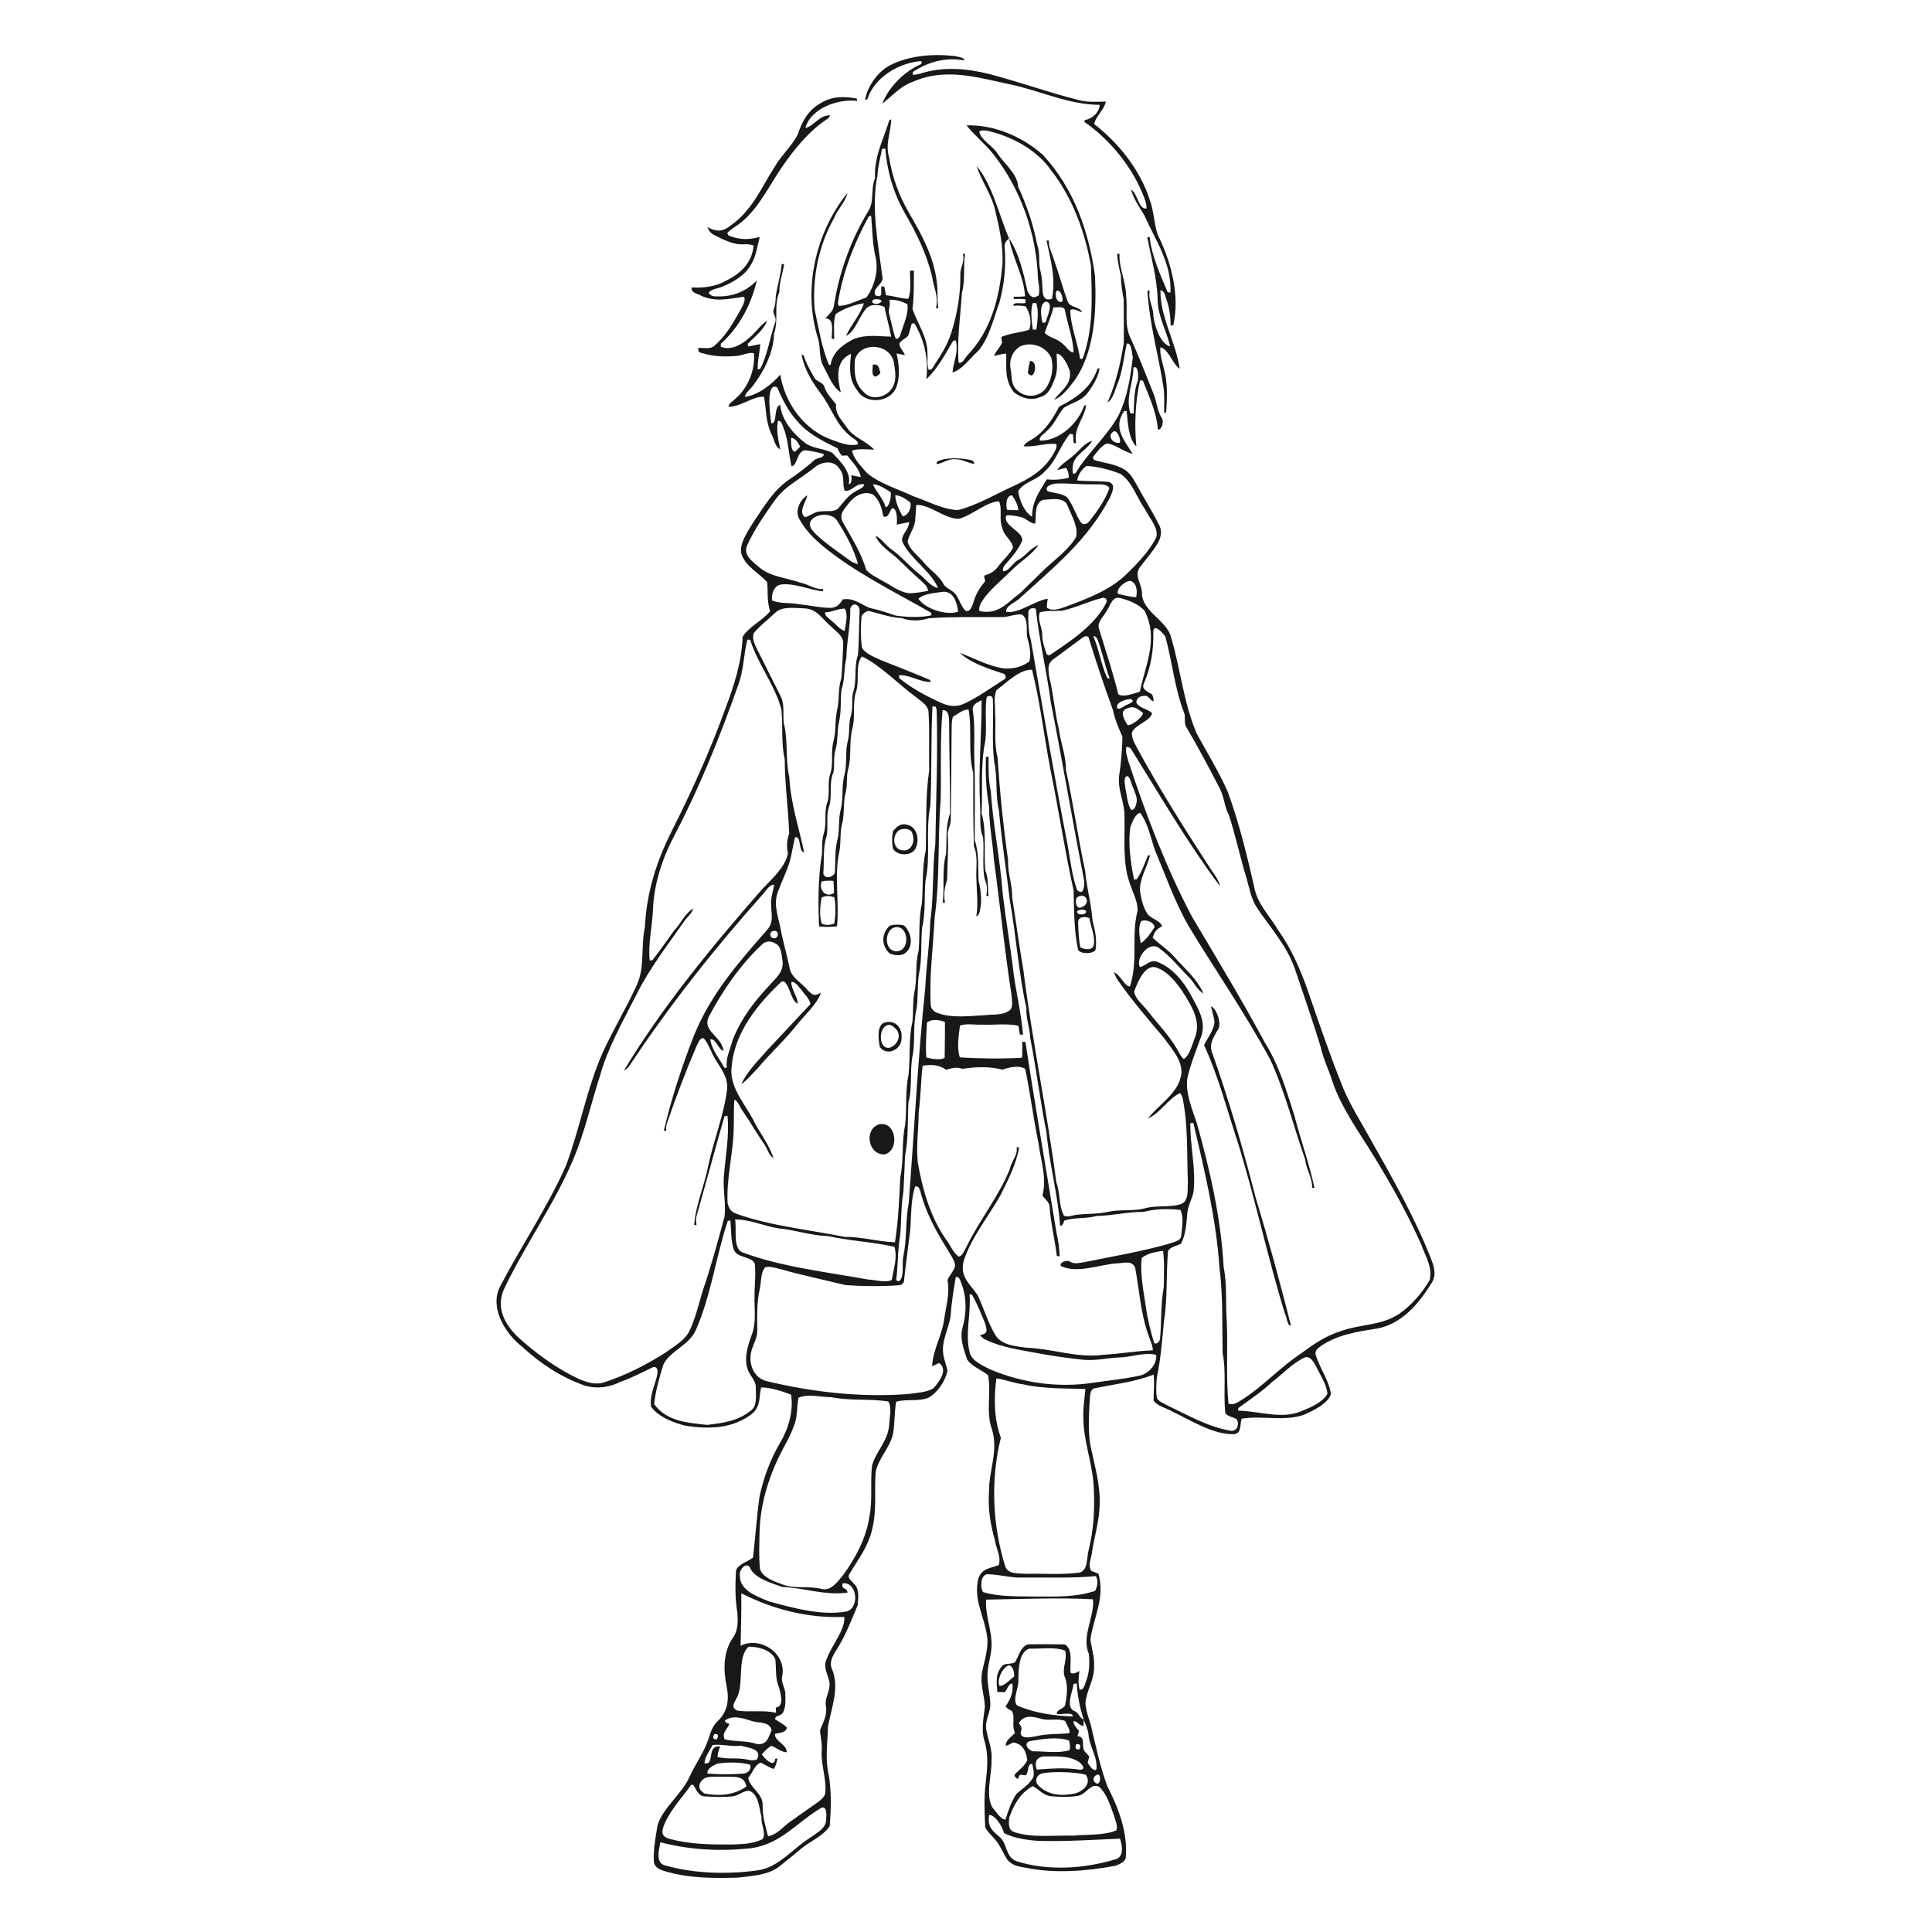 <svg width="2000" height="2000" viewBox="0 0 2000 2000" fill="none" xmlns="http://www.w3.org/2000/svg">
<g clip-path="url(#clip0_157_109)">
<path d="M953.993 63.211L953.927 66.162C936.586 73.564 920.22 89.561 913.337 107.25C923.869 99.223 931.719 89.419 944.785 84.76C978.493 69.779 1011.12 80 1045.11 87.227C1076.35 93.696 1106.02 108.468 1138.38 108.534C1137.96 116.495 1130.8 122.964 1123.15 124.181L1122.32 125.99C1149.5 144.938 1172.89 173.648 1184.59 204.942C1186.05 208.527 1186.85 212.103 1186.96 215.687C1178.83 217.846 1177.61 199.699 1170.77 196.222C1173.38 205.501 1179.42 214.512 1184.46 222.606C1195.96 248.54 1212.96 272.282 1211.7 302.909L1208.78 302.492C1201.28 284.761 1192.1 264.596 1190.13 245.481L1187.59 245.623C1191.86 267.28 1197.8 287.862 1198.39 310.253C1198.49 327.425 1207.92 342.997 1211.25 358.503C1200.93 356.068 1195.19 336.704 1193.98 327.317C1194.12 317.722 1188.14 310.245 1190.23 300.966L1187.83 300.933C1189.81 334.97 1199.19 367.331 1204.43 400.742C1205.75 409.712 1204.88 419.065 1205.23 428.101L1207.28 426.226C1208.12 411.904 1208.95 396.399 1205.06 382.461C1203.39 374.708 1200.47 367.272 1201.23 359.52C1209.58 361.12 1214.09 377.426 1221.22 381.736C1217.29 354.068 1200.68 327.884 1201.34 300.425C1206.07 301.291 1206.1 307.102 1207.73 310.678C1210.79 319.198 1211.66 328.026 1211.91 337.029L1214.58 336.712C1221.6 305.776 1212.39 270.764 1198.43 242.988C1194.57 231.134 1194.57 218.413 1190.12 206.626C1180.08 175.649 1158.18 148.256 1132.71 128.408C1134.03 120.622 1143.07 113.769 1144.77 105.216C1134.97 105.183 1125.73 106.192 1116.14 103.441C1085.21 95.655 1055.29 84.776 1024.47 76.74C1001.57 70.897 976.026 68.571 953.227 76.082C950.444 76.915 947.594 77.365 944.785 77.399L944.994 74.448C961.293 63.777 979.084 59.009 998.575 62.594C997.467 59.009 991.517 58.942 988.534 58.042C966.226 55.466 941.061 57.35 920.836 67.845C908.187 74.764 898.037 89.261 895.537 103.408L897.795 102.882C905.195 79.766 930.878 64.778 953.985 63.219L953.993 63.211Z" fill="#191818"/>
<path d="M1481.13 1302.36C1464.35 1260.08 1441.58 1219.59 1419.17 1180.13C1409.93 1163.27 1398.88 1145.92 1391.16 1128.12C1377.12 1093.46 1365.38 1058.91 1353.18 1023.52C1345.5 1002.2 1336.54 981.623 1323.3 963.1C1314.19 947.836 1301.47 935.499 1298.38 918.426C1290.97 885.44 1282.77 852.237 1271.27 820.426C1262.17 799.294 1249.72 779.479 1238.78 759.281C1224.98 726.736 1222.42 693.992 1212.44 660.239C1208.41 642.191 1181.65 633.121 1182.17 613.406C1181.65 603.644 1173.97 596.725 1179.74 587.614C1185.64 579.62 1192.35 572.284 1197.6 563.764C1201.43 557.787 1203.48 550.768 1200.21 544.024C1193.01 529.561 1184.22 515.865 1176.54 501.643C1173.38 496.049 1169.84 489.514 1164.14 486.138C1154.27 479.986 1142.87 479.535 1132.45 476.126L1131.23 473.483C1135.15 468.448 1139.81 461.529 1145.85 459.062C1155.28 460.137 1163.06 467.857 1172.58 469.732C1163.72 455.827 1151.84 442.615 1163.61 425.717L1166.33 425.334C1167.29 436.046 1168.09 454.369 1176.34 462.155C1174.21 439.63 1175.19 415.989 1180.12 393.873L1183.04 393.948C1189.33 410.112 1197.57 427.218 1198.61 444.732C1203.16 445.015 1204.66 436.354 1202.98 433.228C1197.74 425.267 1197.67 416.197 1194.13 407.569C1186.2 387.796 1178.49 367.873 1169.69 348.474C1163.89 336.137 1167.44 319.973 1165.77 306.343C1165.59 291.847 1158.09 276.825 1158.92 262.787L1156.45 262.745C1156.84 270.606 1158.61 278.009 1160.42 285.62C1160.31 293.997 1161.84 301.717 1163.23 309.919C1163.51 325.041 1163.34 340.205 1163.34 355.327C1159.86 376.525 1155.1 397.182 1146.41 416.856C1152.56 412.513 1153.81 404.618 1156.59 397.983C1162.26 384.77 1163.16 369.923 1166.46 355.81C1171.64 354.001 1171.57 366.272 1172.69 369.54C1170.43 389.772 1167.02 411.504 1157.92 429.927C1146.27 451.518 1125.77 468.824 1113.54 489.647L1110.8 490.623C1107.15 471.574 1122.75 469.207 1130.78 456.378C1123.16 458.053 1117.81 466.114 1111.84 470.949C1106.28 476.201 1098.56 480.161 1094.39 486.63C1097.48 485.721 1100.61 484.996 1103.74 484.404C1105.61 487.388 1106.52 490.764 1106.41 494.516C1098.95 496.5 1091.33 497.091 1083.66 496.225C1076.01 508.737 1068.12 519.649 1068.5 534.988C1060.41 530.253 1055.16 517.465 1054.08 508.495C1059.36 499.034 1073.61 497.191 1080.91 488.605C1093.66 477.585 1097.31 461.113 1107.7 449.008L1110.69 449.6C1111.04 452.593 1111.28 455.586 1111.39 458.603L1114.1 458.778C1111 442.898 1121.99 434.479 1124.45 419.465L1122.33 419.807C1116.39 437.888 1096.44 456.694 1076.56 456.103C1075.04 451.901 1081.29 449.05 1083.62 446.124C1091.61 439.414 1094.77 429.652 1101.34 422.108C1109.34 416.856 1118.58 415.639 1125.04 407.711C1131.12 400.067 1136.65 390.955 1138.35 381.227L1136.2 381.535C1129.6 401.417 1114.37 411.887 1096.51 420.924C1089.6 433.578 1082.57 445.224 1070.27 453.568C1066.28 456.378 1062.01 457.561 1059.54 462.013C1070.9 462.955 1082.68 458.537 1093.35 459.579C1095.01 463.855 1090.85 468.724 1088.94 472.408C1079.48 487.288 1065.51 495.558 1049.91 502.793C1031.04 511.271 1011.86 522.95 991.808 527.994C976.276 527.685 960.184 518.64 945.485 513.705C929.635 506.161 910.353 500.743 897.003 489.197C891.728 482.737 883.245 474.842 882.137 466.356C889.187 464.172 897.628 465.314 904.961 465.422C897.178 456.836 884.079 453.152 876.987 443.065C871.604 434.829 864.446 429.16 865.521 418.556C860.938 412.479 855.721 407.853 853.363 400.309C852.113 395.582 844.738 394.99 842.763 390.572C838.622 383.103 834.314 375.9 831.847 367.664L829.797 367.314C832.822 382.894 840.639 395.232 849.888 407.744C861.213 422.624 864.896 438.688 879.596 450.892C882.204 453.843 888.462 455.544 888.179 459.862C880.154 462.538 869.204 458.262 861.454 455.411C832.547 445.257 812.49 417.548 807.765 387.796C798.665 398.116 785.315 408.72 771.316 410.879C771.491 406.361 777.116 402.809 779.549 399.158C791.19 383.861 800.815 364.713 801.307 345.173C806.373 330.885 800.64 316.53 806.79 302.242C806.548 292.055 810.34 283.294 811.731 273.457L809.223 273.282C808.39 284.336 804.573 295.706 803.073 306.793C802.831 311.837 802.623 316.53 800.573 321.223C800.048 325.633 804.365 328.801 802.482 333.836C796.99 348.858 794.565 367.772 786.949 381.811L784.382 382.436C784.065 373.541 786.257 365.097 787.124 356.335C782.816 356.752 778.649 358.103 774.341 358.661L774.166 355.843C780.832 348.749 790.807 341.422 794.148 332.002C786.915 336.52 782.191 344.481 775.449 349.8C768.183 356.577 756.058 363.421 746.192 358.903L746.158 355.843C765.266 338.988 777.816 314.93 783.474 290.388C772.249 301.65 758.591 307.385 742.542 306.793C737.917 307.11 734.967 305.818 733.676 302.967C736.559 299.107 742.717 298.799 747.058 297.023C758.141 292.572 770.616 285.553 776.841 274.949C782.432 266.505 783.932 255.134 786.465 245.298C775.032 248.424 764.708 248.424 753.767 243.555L752.933 240.954C757.758 236.328 763.949 233.302 768.916 228.784C786.465 213.662 796.857 191.204 809.89 172.331C822.289 154.492 837.197 135.969 855.413 123.831C857.53 122.722 858.813 121.189 859.305 119.346C847.313 119.38 843.938 129.775 833.722 132.559C839.322 111.835 867.854 102.107 887.204 104.433L887.07 102.032C873.621 99.606 860.863 99.465 848.98 107.109C836.472 114.345 830.039 126.057 825.764 139.445C819.548 151.09 809.298 160.402 802.448 171.806C787.399 195.372 778.649 218.563 754.358 234.869C746.917 240.496 739.825 239.354 732.251 234.969C733.926 238.97 735.417 241.296 739.409 243.347C749 248.115 759.358 253.675 770.274 252.908C773.749 252.667 777.016 253.083 780.074 254.159C778.924 270.848 767.666 282.427 753.383 289.621C741.775 296.573 729.334 298.274 715.993 297.582C715.051 303.251 721.934 303.667 725.509 306.026C740.8 313.087 754.733 309.261 770.066 307.177C772.566 311.003 768.391 316.872 766.758 320.523C758.666 334.711 751.3 348.266 738.409 358.836C734.092 361.445 727.809 359.945 722.909 360.153C722.384 366.347 726.451 364.846 730.826 366.655C741.25 369.298 752.475 369.331 763.15 368.364C768.849 367.948 774.824 364.363 780.416 365.613C782.082 382.302 774.507 401.492 761.516 412.513C759.216 415.155 754.458 417.381 754.108 421.024C766.966 421.374 779.407 409.87 790.882 410.737C793.315 423.633 792.582 436.429 798.348 448.842C801.165 453.843 802.14 462.713 807.731 465.181C805.79 455.094 803.39 446.057 805.331 435.629C809.715 435.07 810.548 442.681 812.115 445.607C816.139 457.495 816.523 470.499 819.406 482.737C825.489 482.178 824.797 467.331 833.272 466.081C839.805 466.815 846.338 468.098 852.63 470.007C853.571 474.317 845.263 473.692 842.897 476.443C834.664 483.745 826.431 490.031 817.323 496.191C800.54 507.278 790.599 524.968 779.274 541.557C774.057 550.385 765.024 562.689 767.458 573.392C771.624 586.43 786.774 593.908 794.182 602.769C795.115 613.098 793.832 622.517 797.207 632.704C789.557 642.366 775.307 648.626 768.774 659.197C767.808 685.681 759.741 710.331 750.392 734.947C734.792 778.087 715.818 819.735 695.21 860.682C679.602 891.592 669.253 924.437 667.653 959.207C663.136 980.306 667.828 1000.5 659.311 1019.49C648.645 1042.99 635.129 1065.23 624.321 1088.7C607.322 1126.7 600.305 1168.34 585.881 1206.65C566.565 1250.35 539.074 1290.33 517.216 1332.74C506.758 1354.75 523.683 1381.28 541.024 1394.56C559.748 1411.86 580.947 1425.7 605.063 1434.25C617.788 1438.04 630.746 1436.34 642.462 1430.39C654.378 1426.32 665.153 1420.31 676.477 1415.1C683.152 1414.68 680.094 1424.62 679.119 1428.31C676.169 1437.73 672.728 1446.11 673.911 1456.23C681.902 1466.93 696.777 1472.63 709.285 1475.83C733.926 1479.68 759.116 1479.23 779.341 1462.83C787.715 1454.76 785.457 1446.46 787.924 1436.3C797.24 1436.09 809.956 1440.3 818.856 1443.67C821.806 1460.15 815.964 1479.97 807.173 1494.15C797.165 1511.64 790.532 1529.47 786.29 1549.15C783.266 1570.11 782.082 1591.49 779.482 1612.41C774.682 1616.51 764.433 1618.88 761.9 1625.69C761.133 1640.12 760.783 1654.86 763.325 1669.15C763.908 1678.68 764.324 1687.65 758.458 1695.74C748.417 1710.52 748.792 1729.25 752.267 1746.12C754.983 1759.22 753.242 1771.84 743.267 1781.4C735.417 1788.71 735.034 1797.63 730.759 1806.92C726.034 1818.07 719.051 1827.88 713.976 1838.9C706.576 1856.42 686.977 1870.57 680.786 1888.96C678.811 1901.16 676.236 1913.99 676.827 1926.37C677.069 1934.5 686.135 1936.62 692.535 1938.19C715.226 1944.48 740.142 1944.34 763.566 1943.72C778.299 1941.91 795.115 1941.38 807.04 1931.96C814.614 1925.64 822.572 1919.8 829.972 1913.22C839.039 1905.96 852.738 1900.23 858.955 1890.25C860.346 1871.33 861.004 1851.59 857.013 1832.89C854.438 1817.42 856.763 1803.24 857.113 1787.38C860.588 1768.61 869.521 1746.12 861.146 1727.62C858.33 1720.42 861.804 1714.76 865.421 1708.75C874.937 1693.97 881.195 1677.94 887.829 1661.78C888.495 1654.41 889.987 1644.54 883.695 1639.22C881.37 1635.95 876.404 1633.59 879.529 1629.07C888.595 1613.87 898.953 1600.81 902.911 1582.87C907.92 1562.67 904.895 1543.83 906.528 1523.7C909.203 1509.48 921.819 1498.22 924.602 1483.54C926.302 1472.81 925.852 1461.85 927.661 1451.12C938.044 1447.85 951.185 1451.25 961.259 1446.8C970.642 1441.62 978.667 1429.59 980.792 1419.2C979.467 1411.73 976.242 1405.43 976.134 1397.65C975.817 1386 982.492 1373.59 984.025 1362.54C984.925 1348.97 987.15 1335.48 989.375 1322.11C993.958 1320.44 994.758 1328.98 996.392 1331.88C1000.84 1345.32 1000.28 1360.55 996.466 1374.11C993.233 1384.79 997.641 1396.77 1001.05 1407.03C1005.43 1414.44 1016.31 1418.19 1022.84 1423.61C1026.35 1440.89 1020.41 1461.5 1026.67 1479.09C1033.96 1501.62 1023.71 1521.33 1023.82 1544.14C1022.56 1561.38 1025.2 1577.55 1029.79 1594.06C1030.93 1602.3 1036.88 1612.2 1033.82 1620.21C1025.27 1623.43 1016.66 1623.61 1012.93 1633.55C1006.99 1657.19 1019.92 1673.57 1022.18 1697.03C1022.77 1709.37 1018.71 1719.83 1016.52 1731.65C1014.57 1743.92 1019.08 1755.23 1019.57 1766.62C1018.25 1779 1015.37 1790.16 1019.22 1802.58C1023.67 1817.35 1021.87 1831.57 1020.3 1846.58C1018.5 1861.43 1019.12 1876.65 1019.92 1891.57C1022.52 1897.06 1027.32 1900.44 1031.15 1905.51C1035.97 1911.56 1038.58 1918.72 1042.79 1925.12C1047.61 1931.27 1054.98 1932.38 1062.21 1933.56C1092.1 1939.68 1124.73 1936.97 1154.54 1931.48C1158.34 1930.23 1165.53 1927.09 1165.42 1922.43C1167.51 1896.93 1157.88 1871.58 1146.38 1849.29C1138.77 1828.93 1134.35 1807.16 1129.31 1786.1C1127.1 1778.73 1124.14 1770.8 1123.62 1763.11C1124.73 1749.73 1132.96 1739.06 1132.58 1725.02C1133.25 1715.31 1130.05 1706.63 1128.76 1697.21C1132.13 1673.81 1144.22 1654.03 1137.1 1629.03C1134.6 1628.09 1132.1 1627.12 1129.56 1626.18C1126.22 1620.13 1129.04 1615.41 1130.05 1609.25C1132.45 1591.94 1137.89 1575.81 1138.35 1558.11C1139.39 1537.4 1132.69 1515.5 1128.62 1495.26C1126.25 1480.59 1127.26 1464.88 1128.03 1450.11C1128.8 1445.69 1127.65 1439.22 1132.75 1437.2C1153.68 1432.93 1174.18 1430.67 1194.27 1423.02C1195.28 1432.06 1194.16 1440.85 1194.19 1449.86C1198.26 1455.88 1208.06 1457.72 1214.14 1461.5C1233.22 1470.47 1255.71 1485.18 1277.25 1484.66C1285.48 1484.14 1283.47 1474.19 1285.35 1468.63C1307.17 1464.77 1335.45 1473.12 1355.34 1461.99C1363.05 1458.31 1375.42 1451.7 1377.78 1442.98C1375.84 1428.9 1365.35 1415.06 1361.73 1401.4C1361.62 1399.11 1362.7 1397.02 1365.03 1395.14C1382.4 1381.9 1404.71 1378.59 1425.64 1375.32C1451.49 1370.39 1468.87 1349.36 1482.03 1328.12C1487.38 1319.56 1484.5 1310.94 1481.13 1302.36ZM1173.31 380.468C1178.9 377.826 1178.21 390.514 1178.04 393.506C1173.62 405.01 1174.18 415.997 1173.59 428.026L1170.14 427.818C1164.89 411.621 1173.41 395.557 1173.3 380.468H1173.31ZM1153.09 446.449C1157.01 445.474 1160.66 455.694 1159.2 458.337C1152.39 459.729 1145.16 451.209 1153.09 446.449ZM1184.88 632.262C1199.51 661.497 1186.09 687.048 1179.94 716.008C1173.9 717.75 1163.37 722.301 1157.64 718.725C1152.11 695.742 1144.47 673.46 1137.65 650.685C1135.25 643.775 1143.8 636.922 1146.52 630.837C1149.78 625.969 1151.69 617.174 1159.34 619.05C1168.41 621.242 1178.49 625.21 1184.88 632.262ZM1169.59 1021.37C1163.4 1020.05 1160.04 1009.37 1153.15 1006.46C1154.13 1009.37 1155.44 1012.09 1157.08 1014.56C1171.74 1035.69 1188.53 1054.96 1205 1074.63C1213.41 1086.28 1227.03 1100.74 1221.96 1116.31C1217.62 1132.76 1198.58 1144.65 1188.46 1157.68C1200.59 1152.81 1209.93 1136.78 1221.62 1131.54C1223.08 1133.31 1224.01 1135.47 1224.47 1138C1229.99 1166.02 1228.6 1195.57 1229.68 1224.32C1229.15 1231.34 1230.89 1242.68 1223.11 1246.22C1211.57 1250.4 1197.39 1247.37 1185.47 1250.77C1173.14 1254.15 1159.89 1251.68 1147.28 1254.42C1136.65 1256.97 1125.95 1256.2 1115.2 1257.48C1110.8 1257.66 1105.34 1260.62 1101.34 1258.43C1095.71 1247.16 1097.76 1235.34 1093.49 1223.87C1084.21 1152.32 1068.26 1075.74 1059.43 1004.37C1054.81 977.43 1051.86 954.864 1047.76 929.005C1048.17 915.792 1042.89 903.796 1043.58 890.417C1038.58 855.197 1034.97 819.251 1032.61 783.722C1028.72 768.467 1031.25 753.445 1030.07 737.632C1030.45 730.471 1028.22 720.701 1031.67 714.34C1041.32 707.18 1055.92 692.508 1068.4 693.342C1076.84 727.095 1080.73 762.173 1087.37 796.377C1095.6 836.424 1102.55 882.247 1111.39 921.811C1111.9 942.385 1111.76 962.758 1115.94 983.023C1117.88 987.925 1131.78 987.683 1134.08 983.265C1135.78 972.703 1133.63 963.175 1130.99 953.063C1129.8 935.749 1124.84 918.96 1123.4 901.779C1116 867.401 1110.93 831.147 1103.39 796.76C1103.6 782.297 1098.07 769.367 1096.23 755.321C1091.82 737.006 1090.46 717.817 1085.95 699.46C1085.21 692.541 1084.17 686.981 1090.53 682.388C1100.47 674.985 1110.51 667.758 1120.42 660.28C1122.5 658.505 1124.59 658.196 1126.71 659.305C1134.6 684.755 1142.9 709.889 1152.11 734.914C1154.02 744.967 1158.05 753.52 1161.98 762.865C1161.64 776.353 1160.52 790.299 1158.47 803.646C1156.98 818.659 1164.31 830.48 1164.07 845.435C1164.62 867.959 1161.77 893.86 1169.8 915.067C1172.89 924.62 1177.73 932.448 1177.62 942.801C1170.78 968.944 1178.52 994.536 1169.59 1021.37ZM1194.3 1001C1206.18 1003.02 1216.64 1015.57 1223.21 1025.02C1232.11 1039.14 1243.57 1055.51 1237.42 1073C1234.4 1079.99 1231.97 1092.12 1225.54 1096.29C1222.1 1093.82 1220.43 1089.17 1218.24 1085.55C1209.73 1071.23 1198.36 1059.76 1188.04 1046.44C1183.56 1040.56 1174.98 1033.99 1174.07 1026.45C1177.2 1018 1183.63 1001.21 1194.3 1001ZM957.784 1022.9C950.068 1097.34 946.46 1170.48 940.685 1245.29C937.21 1263.79 938.943 1282.52 935.052 1301.05C933.452 1307.55 936.685 1323.19 930.219 1326.46L927.686 1325.21C929.427 1312.52 929.285 1299.93 930.635 1287.24C933.835 1269.51 931.96 1251.47 935.185 1233.85C935.844 1221.37 936.469 1208.89 936.885 1196.41C940.535 1178.09 939.418 1159.67 940.393 1141.24C944.943 1125.01 941.26 1106.9 945.193 1090.53C947.177 1075.79 945.227 1059.93 948.635 1045.34C950.585 1033.45 949.468 1021.07 951.135 1009.15C954.718 993.402 953.085 976.263 954.543 960.482C958.293 944.702 956.701 927.563 958.018 911.816C963.751 886.366 957.809 859.256 963.093 834.081C964.659 799.878 963.618 765.458 965.251 731.288L968.551 731.463L969.592 734.489C971.017 780.204 968.934 827.654 968.267 873.436C964.934 900.062 966.909 926.796 963.018 953.397C962.426 976.721 958.918 999.629 957.768 1022.92L957.784 1022.9ZM978.15 1057.91C978.392 1070.32 977.942 1082.73 977.909 1095.18C972.376 1097.75 964.701 1096.12 958.934 1094.76C957.993 1082.77 958.968 1070.64 959.593 1058.64C964.318 1054.4 972.726 1055.82 978.15 1057.91ZM930.96 702.07L930.71 698.943C941.802 698.318 951.876 706.138 963.484 705.963L962.651 703.845C944.785 696.301 928.977 690.107 911.603 683.23C905.17 680.17 896.378 676.969 892.42 670.817C890.753 660.322 890.92 648.218 891.928 637.614C893.845 634.697 896.203 632.963 899.053 632.404C910.561 635.08 921.227 639.323 933.177 639.807C942.735 643.041 952.118 643.108 961.709 639.948C987.25 638.281 1012.21 638.973 1037.67 638.798C1044.49 638.865 1051.57 634.938 1058.18 636.364C1065.23 641.507 1061.76 652.778 1063.53 660.422C1065.82 668.591 1067.6 676.311 1065.58 684.83C1057.41 690.599 1048.1 692.858 1038.17 691.816C1022.01 689.065 1008.24 681.312 993.617 675.819C1005.18 686.806 1024.47 692.65 1039.48 697.618C1041.81 700.502 1041.64 702.553 1038.92 703.737C1025.65 712.081 1012 722.06 997.75 728.562C990.033 732.105 982.25 731.096 974.709 727.762C959.418 720.909 943.952 712.706 930.96 702.07ZM950.726 619.783C956.36 614.465 967.759 613.94 975.192 612.731C986.833 610.955 990.975 624.126 991.808 633.238C979.5 637.439 957.818 630.353 950.726 619.783ZM1086.3 678.428L1083.72 677.661C1081.36 671.167 1079.13 664.732 1078.89 657.713C1079.17 648.676 1073.44 642.799 1076.42 633.83C1084.17 631.812 1091.85 632.679 1099.74 632.162C1114.13 628.961 1127.65 622.184 1141.93 618.708L1144.89 619.641L1145.82 622.668C1134.91 646.409 1107.49 664.282 1086.3 678.428ZM1135.67 660.739C1140.99 674.335 1143.69 688.757 1148.74 702.486L1146.34 702.07C1140.12 689.065 1138.24 674.36 1132.71 660.906C1131.43 657.529 1132.4 657.463 1135.66 660.73L1135.67 660.739ZM1087.71 726.511C1099.39 785.748 1110.89 853.088 1122.19 911.249C1122.78 915.801 1122.25 928.113 1115.06 921.469C1109.4 905.864 1107.87 888.408 1104.7 872.177C1090.84 800.845 1079.55 733.889 1067.17 662.656C1064.32 653.411 1064.36 643.15 1064.53 633.521C1065.19 630.078 1067.76 628.928 1072.25 630.078C1075.66 662.231 1083.54 694.567 1087.71 726.511ZM1127.75 950.354C1129.03 959.257 1133.65 968.36 1132.4 977.33C1131.54 984.457 1122.95 983.098 1118.36 980.664C1116.73 972.845 1116.38 964.642 1116.14 956.639C1115.06 948.853 1122.19 948.228 1127.75 950.346V950.354ZM1115.13 943.16C1118.15 941.284 1121.14 941.143 1124.1 942.743C1126.25 947.711 1113.4 947.953 1115.13 943.16ZM1120.48 938.783C1114.3 942.643 1112.52 933.257 1114.64 929.188C1123.88 922.62 1129.65 934.782 1120.48 938.783ZM1166.59 803.312C1170.66 804.596 1170.87 811.548 1172.82 814.991C1174.28 819.159 1176.82 823.644 1176.74 828.096C1176.95 830.947 1174.87 840.367 1170.53 837.932C1166.99 831.43 1166.53 822.952 1164.97 815.75C1164.9 812.165 1162.5 805.146 1166.6 803.304L1166.59 803.312ZM1166.11 733.614C1173.79 730.171 1177.27 733.439 1183.18 738.032C1183.24 742.133 1171.19 751.728 1167.26 750.544C1164.41 745.993 1158.4 736.606 1166.11 733.614ZM1165.34 730.137C1163.02 731.179 1156.38 737.023 1156.24 731.146C1157.39 726.069 1165.41 724.127 1169.82 723.602C1177.36 725.861 1167.8 728.82 1165.34 730.137H1165.34ZM1169.79 601.235C1177.09 603.253 1177.48 612.114 1176.15 618.266C1169.83 617.883 1163.4 616.107 1157.18 614.79C1155.61 608.671 1164.54 601.927 1169.79 601.235ZM1124.72 482.345C1135.53 482.762 1149.81 486.413 1159.85 490.548C1171.94 498.475 1177.13 515.79 1185.46 527.435C1189.49 536.055 1201.76 548.776 1195.88 558.404C1188.28 572 1177.13 583.821 1165.9 594.525C1149.01 611.214 1124.2 620.283 1102.27 628.386C1096.67 630.437 1089.1 633.013 1083.75 629.078C1083.71 625.985 1084.02 622.859 1084.65 619.767C1070.75 621.992 1055.87 634.888 1041.87 633.563C1039.79 627.553 1051.91 623.209 1055.46 619.525C1091.35 586.739 1125.86 559.346 1149.01 515.089C1151.19 509.946 1155.61 501.601 1147.86 498.892C1136.95 497.708 1125.94 498.509 1115.02 497.367C1116.2 491.281 1119.61 485.888 1124.72 482.345ZM1093.34 500.559C1106.16 500.001 1118.95 501.81 1131.77 501.326C1137.89 501.81 1143.94 500.109 1148.52 505.011C1144.35 517.523 1135.95 528.961 1127.99 539.356C1124.69 543.04 1120.86 544.433 1117.98 539.389C1113.15 531.536 1110.26 521.7 1104.5 514.606C1097.96 510.088 1091.08 510.921 1084.1 508.212C1081.18 502.852 1089.62 500.876 1093.34 500.559ZM1047.71 512.83C1050.67 517.207 1054.04 522.742 1054.07 528.16C1050.21 528.194 1046.36 528.052 1042.5 527.777C1041.14 523.4 1041.25 512.688 1047.71 512.83H1047.71ZM1041.97 533.521C1047.57 533.17 1052.96 534.212 1058.35 535.705C1062.86 537.238 1066.86 542.065 1071.66 542.065C1072.84 534.354 1070.36 520.791 1079.65 517.49C1088.02 517.073 1102.13 513.697 1105.46 524.301C1109.22 533.412 1116.65 546.208 1113.85 556.112C1106.13 569.149 1092.02 579.194 1081.07 589.556C1072.84 597.584 1064.67 605.653 1056.43 613.614C1042.18 624.176 1033.88 636.697 1013.93 632.596C1012.51 627.728 1016.78 622.234 1019.36 618.341C1027.35 608.121 1037.92 599.668 1047.08 590.498C1056.19 581.112 1067.14 575.368 1074.99 564.389C1066.61 567.132 1061.71 575.827 1053.69 579.895C1048.61 582.429 1044.06 592.024 1038.33 591.257C1037.77 588.931 1038.61 586.605 1040.86 584.271C1047.54 576.518 1053.96 569.391 1058.14 559.796C1060.01 550.276 1036.77 543.774 1041.97 533.521ZM947.352 539.323C947.91 533.796 948.01 528.235 948.501 522.708C963.334 522.325 977.517 537.063 992.558 537.063C1006.15 533.729 1020.85 519.441 1034.22 518.982C1037.87 527.26 1033.85 537.83 1037.6 546.658C1039.2 554.828 1047.81 559.238 1048.68 567.032C1044.82 574.468 1037.84 579.928 1033.02 586.772C1029.26 591.915 1024.6 594.074 1018.73 595.95C1019.07 597.867 1019.42 599.776 1019.81 601.685C1014.21 608.604 1009.93 615.007 1007.67 623.726C1006.46 626.786 1004.48 633.846 1000.03 632.487C993.85 627.694 992.842 616.807 986.059 612.189C983.009 609.788 978.45 607.913 976.609 604.436C971.951 595.567 962.951 590.423 956.593 582.604C951.243 575.893 941.127 569.041 939.568 560.388C941.268 553.227 946.485 546.55 947.352 539.323ZM942.485 520.308C943.702 525.735 940.193 533.904 934.352 534.454C930.844 527.852 927.019 520.233 926.777 512.655C932.477 512.83 938.177 516.865 942.485 520.299V520.308ZM921.944 509.496C923.094 512.347 920.694 525.243 916.836 525.068C914.128 515.748 907.211 509.529 903.595 501.36C909.919 501.393 916.694 506.153 921.944 509.496ZM904.636 512.73C910.819 518.707 912.936 526.285 914.361 534.529C919.927 536.888 920.719 529.244 923.402 526.11C928.96 525.484 928.885 539.081 928.261 543.007C932.535 542.349 936.744 541.407 940.985 540.506C941.577 548.326 930.352 555.003 934.935 562.472C943.593 579.303 963.568 591.365 971.076 608.638C963.051 607.146 958.326 599.293 951.718 594.316C941.327 586.18 933.16 575.86 922.286 568.316C916.486 564.214 912.661 557.47 906.27 554.553C909.953 564.389 921.727 571.583 929.31 578.427C936.985 585.905 944.668 593.349 952.66 600.468C956.235 603.944 959.959 606.345 960.759 611.664C954.085 612.848 947.168 614.273 940.36 614.098C929.827 612.289 922.844 606.07 913.603 601.344C907.97 598.001 901.161 594.983 896.778 590.04C891.462 572.242 881.837 557.12 872.804 541.131C867.588 532.579 874.504 526.526 879.371 520.033C884.929 513.005 896.22 506.953 904.636 512.73ZM888.229 583.963C884.962 583.229 882.012 581.87 879.437 579.928C867.488 571.267 854.905 562.755 844.205 552.635C840.864 548.809 836.872 545.375 838.989 539.806C844.063 530.803 862.171 530.286 867.104 539.881C875.687 553.261 884.062 568.557 888.229 583.963ZM822.897 467.781C817.998 465.973 819.281 457.561 818.831 453.318C823.206 453.077 826.647 458.912 828.314 462.43C826.539 464.272 824.731 466.048 822.889 467.781H822.897ZM833.705 458.703C821.339 449.284 809.173 435.237 807.681 419.148C800.557 420.949 805.006 439.272 798.365 438.23C797.323 429.193 796.007 419.807 796.59 410.729C796.94 406.419 798.057 397.941 804.415 400.925C810.081 413.546 815.773 425.509 825.231 435.862C836.697 449.525 851.605 456.344 867.104 464.164C868.179 467.156 869.638 469.657 871.446 471.674C873.362 471.641 875.237 471.566 877.112 471.533C882.012 477.968 889.904 485.679 891.045 493.815C887.712 493.299 884.445 492.665 881.179 491.873C882.045 497.817 881.179 500.909 878.604 501.151C881.42 488.288 869.713 477.652 861.788 468.924C853.271 464.097 842.113 464.789 833.705 458.703ZM785.507 586.88C778.799 581.07 768.866 574.501 773.591 564.214C780.882 548.084 791.449 533.095 801.565 518.599C812.964 502.61 828.464 496.108 843.197 483.945C850.947 477.443 863.804 475.909 869.429 485.821C874.921 492.982 871.554 500.284 874.437 508.004C881.529 509.387 885.904 499.834 894.387 501.36C894.762 505.286 888.162 506.645 885.629 508.695C877.946 512.939 873.562 519.299 868.113 525.835C863.521 530.628 856.505 528.544 850.28 529.377C843.405 529.169 839.439 534.037 833.189 535.396C826.097 529.903 834.472 519.507 835.755 512.73C827.972 517.457 822.381 529.202 827.697 537.789C833.572 548.467 842.672 557.745 851.988 565.431C885.07 592.682 926.286 612.814 963.709 634.196L964.334 636.972C952.518 639.582 939.002 638.848 927.086 637.247C918.011 633.98 909.361 631.345 899.945 629.186C890.837 625.435 883.329 618.441 872.454 620.567C869.221 625.502 866.513 628.736 860.221 629.253C849.105 629.295 837.947 626.611 826.897 625.393C817.306 623.801 807.923 625.052 799.198 621.642C798.365 615.073 801.115 606.204 808.581 605.062C822.689 603.428 837.914 610.655 852.055 612.222L852.13 609.721C843.855 610.522 836.697 604.745 828.356 603.111C814.106 598.109 796.632 596.925 785.507 586.88ZM850.596 929.13C854.555 927.146 858.938 927.079 863.729 928.922C865.296 937.266 865.154 947.795 863.588 956.139C858.796 957.873 854.521 957.873 850.763 956.206C847.913 948.353 849.022 937.291 850.588 929.122L850.596 929.13ZM850.63 912.408C854.73 911.574 858.796 911.399 862.796 911.924C863.004 916.201 863.454 920.269 863.279 924.47C854.38 929.864 847.263 920.819 850.63 912.408ZM864.188 903.821C861.888 908.198 854.28 910.424 852.296 904.547C853.305 891.584 851.671 877.779 855.705 865.408C857.688 855.847 855.013 845.452 857.863 836.207C862.204 824.003 857.546 811.623 862.796 799.461C864.113 791.742 862.721 784.514 864.704 776.895C867.829 766.85 866.163 756.521 868.771 746.376C871.062 735.631 869.846 724.544 871.137 713.832C874.779 703.195 873.396 692.074 876.137 681.121C876.487 663.815 880.479 647.226 880.204 629.92C882.987 621.992 890.77 626.477 889.795 633.321C889.062 648.168 889.479 663.256 888.129 678.028C883.612 691.274 887.537 704.52 882.879 717.558C881.454 725.411 883.162 732.605 881.037 740.116C878.087 749.294 880.029 758.68 877.462 767.925C874.612 779.471 877.254 790.975 874.021 802.695C871.062 814.091 873.187 825.945 870.471 837.424C867.521 847.777 869.463 858.348 867.038 868.71C863.871 880.597 865.154 891.726 864.188 903.821ZM874.329 653.211C869.254 651.544 865.504 646.226 861.263 643.058C858.938 640.524 853.48 637.806 854.138 633.913C861.196 633.805 867.688 629.912 874.471 630.02C878.262 636.239 875.412 646.359 874.329 653.211ZM780.716 654.87C787.107 647.259 795.348 641.207 802.54 634.33C809.731 627.136 823.564 629.637 832.872 629.812C845.73 630.328 850.947 640.549 859.805 648.093C865.746 654.287 873.812 658.105 872.837 667.983C872.321 679.42 871.904 690.991 870.962 702.395C867.071 713.448 869.296 724.677 866.413 735.873C864.113 746.235 865.646 756.805 862.863 767.158C859.63 778.704 863.213 790.658 859.255 801.787C856.363 811.032 859.421 821.36 856.538 830.363C852.755 840.825 855.913 851.395 853.063 861.749C850.705 869.051 851.121 876.32 850.947 883.865C846.705 908.473 846.913 934.198 847.888 959.124C854.105 959.682 860.221 959.682 866.446 958.915C869.054 934.34 863.454 906.147 868.771 881.947C870.821 872.352 869.263 863.008 871.587 853.371C874.712 842.142 872.387 830.638 875.654 819.376C877.462 812.04 876.004 804.254 877.846 797.06C881.912 782.739 878.571 767.817 882.604 753.32C885.595 740.841 882.22 727.253 886.395 715.257C890.004 704.304 884.862 688.698 892.262 679.554C910.853 688.215 930.285 708.48 947.102 720.784C952.418 725.377 961.243 729.821 961.243 737.748C962.493 757.388 961.418 777.245 961.976 796.918C957.876 824.136 959.093 852.679 958.359 880.313C954.326 898.67 955.785 917.093 954.326 935.449C950.751 951.338 952.31 968.302 950.993 984.124C946.993 998.62 949.876 1013.39 946.402 1027.89C944.702 1037.63 945.61 1047.77 944.56 1057.61C940.427 1075.51 942.443 1094.53 940.502 1112.74C936.819 1129.71 939.035 1147.75 936.952 1164.89C933.202 1182.21 935.769 1200.73 932.052 1218.29C930.802 1241.06 930.11 1263.41 926.461 1285.98C908.77 1285.45 892.228 1280.2 874.504 1280.45C838.33 1273.08 797.773 1269.19 762.466 1256.53C756.775 1254.69 754.166 1250.69 753.158 1244.99C751.975 1218.91 758.991 1194.51 759.516 1168.68C759.9 1158.6 759.416 1148.52 760.208 1138.43C764.308 1139.94 765.908 1146.33 768.549 1149.63C776.649 1161.48 783.74 1173.93 791.94 1185.64C794.857 1190.59 795.932 1195.59 800.732 1199.13C796.423 1184.95 786.307 1172.68 779.707 1159.29C770.258 1141.08 754.233 1124.67 757.533 1102.95C760.766 1068.32 784.607 1039.18 808.965 1016.18L811.506 1015.93C817.931 1020.62 819.114 1037 825.922 1038.88C825.231 1030.71 819.256 1024.59 819.081 1016.52C823.597 1015.76 827.456 1022.57 830.197 1025.42C832.947 1029.59 838.539 1034.39 838.889 1039.5C824.289 1054.86 809.973 1070.61 795.348 1085.94C785.749 1097.17 773.416 1108.85 767.408 1122.38C773.658 1117.86 778.666 1111.6 784.115 1106.14C797.29 1090.39 812.581 1076.63 825.331 1060.46C833.43 1050.28 845.455 1039.92 849.938 1027.61C843.505 1030.95 842.013 1030.95 836.697 1025.66C828.981 1016.21 818.281 1012.03 816.998 1000.15C814.281 986.9 810.323 974.004 807.923 960.691C805.598 949.187 801.007 937.258 804.515 925.471C808.24 914.383 813.764 903.888 817.306 892.693C819.773 884.14 820.748 875.378 823.039 866.759C829.747 864.675 826.381 881.947 832.422 882.231C826.964 856.297 818.489 831.439 817.098 804.604C812.789 785.931 816.056 766.641 811.298 748.21C810.356 738.999 812.406 728.779 808.031 720.542C799.615 703.578 790.965 686.748 782.591 669.75C780.782 665.549 778.041 659.188 780.716 654.87ZM760.941 1262.44C775.399 1261.99 791.382 1269.4 805.973 1271.59C823.072 1273.22 839.997 1279.13 857.163 1279.62C880.062 1284.62 903.728 1285.63 926.044 1290.74C929.06 1303.05 925.102 1312.99 923.152 1324.98C916.453 1328.36 906.128 1324.74 898.695 1324.56C856.121 1316.85 808.79 1311.56 768.199 1296.34C758.508 1291.71 762.816 1271.83 760.941 1262.44ZM752.392 1105.31L749.925 1105.42C744.95 1096.3 736.475 1086.23 735.292 1075.8C741.65 1075.38 743.317 1086.33 749.092 1087.89C746.758 1071.9 726.434 1067.66 733.867 1052.3C747.908 1025.74 766.324 998.862 788.29 978.213C792.565 973.87 797.29 973.629 802.465 976.513C809.106 979.539 809.031 988.675 810.081 994.902C811.573 1006.58 802.64 1012.73 795.932 1020.66C780.224 1037.31 766.741 1055.25 758.366 1076.74C755.758 1086.78 751.208 1094.78 752.392 1105.31ZM797.148 967.16L798.748 964.375C807.99 960.032 806.881 975.296 798.265 970.319L797.157 967.16H797.148ZM625.379 1430.98C616.205 1434.07 607.205 1430.83 598.689 1427.26C575.373 1416.2 554.073 1400.52 535.099 1383.13C522.274 1369.96 514.175 1355.08 520.883 1336.39C542.432 1290.25 573.531 1247.42 593.339 1200.35C605.397 1172.15 611.688 1142.54 621.104 1113.75C629.129 1084.45 645.22 1056.67 658.878 1029.52C672.953 1001.43 691.785 977.48 709.651 951.821C712.668 948.003 716.359 945.361 717.609 940.426C708.085 946.503 705.202 955.756 697.552 963.683C690.327 973.829 683.202 984.049 675.486 993.819L672.636 994.444C670.586 978.072 675.178 959.474 675.869 942.818C676.877 914.909 685.536 888.558 698.56 864.083C724.418 814.574 745.092 763.024 763.791 710.322C769.941 694.675 769.624 678.336 773.658 662.173L776.582 662.314C784.257 687.206 802.332 709.105 808.898 734.481C810.673 752.245 808.448 769.001 812.373 786.173C812.373 811.765 816.123 837.316 816.956 862.799C814.456 870.585 814.214 875.62 815.673 883.581C812.889 897.628 798.923 910.074 789.365 920.052C738.075 978.597 685.777 1041.73 645.745 1108.47C647.479 1107.39 649.078 1106.17 650.537 1104.82C692.027 1042.11 738.842 982.798 788.849 926.688C792.115 923.495 796.215 915.392 801.357 915.917C800.49 922.519 797.773 929.088 798.198 935.591C798.198 945.986 801.707 954.364 793.782 962.95C763.966 997.053 735.884 1028.96 718.509 1071.69C705.893 1103.78 695.085 1136.91 687.235 1170.45L689.669 1170.7C689.385 1167.99 689.635 1165.41 690.394 1162.98C699.502 1136.35 709.476 1110.11 720.493 1084.21C722.193 1081.28 724.068 1073.85 728.417 1074.75C734.042 1081.04 736.3 1090.25 740.992 1097.35C746.592 1106.42 753.717 1115.67 752.708 1126.96C749.608 1154.11 738.634 1180.47 733.067 1207.3C729.009 1227.78 720.176 1247.56 718.618 1268.07L721.084 1268.21C720.493 1265.29 720.384 1262.44 720.834 1259.66C730.601 1225.59 740.225 1189.29 749.992 1155.57L753.083 1155.02C755.175 1175.26 751 1197.22 749.367 1217.31C748.192 1231.29 751.625 1245.44 750.1 1259.24C743.042 1285.35 735.992 1311.59 727.126 1337.14C723.168 1351.05 719.551 1365.96 713.093 1378.97C707.668 1388.67 697.902 1393.43 688.935 1400.21C669.128 1412.83 647.72 1423.71 625.379 1430.98ZM776.891 1460.52C763.583 1471.2 748.4 1473.04 732.059 1475.06C711.768 1472.76 690.294 1471.68 677.161 1453.47C678.652 1439.87 682.686 1425.21 686.885 1412.24C694.602 1397.53 713.543 1392.9 720.559 1376.29C736.2 1340.76 741.134 1300.71 753.367 1263.94L756.008 1263.28C757.191 1273.25 756.425 1284.34 759.691 1293.86C762.991 1302.32 777.866 1300.44 781.307 1308.02C782.732 1319.35 780.891 1331.13 781.099 1342.54C780.716 1355.74 783.149 1369.55 778.174 1381.75C774.074 1393.19 769.733 1406.39 774.282 1418.32C776.682 1424.65 782.591 1429.44 782.415 1436.26C782.274 1444.08 784.399 1455.52 776.891 1460.52ZM762.191 1758.45C770.949 1744.51 762.225 1716.35 774.907 1704.67C784.465 1704.53 798.782 1707.94 802.64 1717.95C803.756 1728.2 802.29 1737.7 806.673 1747.47C807.99 1753.51 812.306 1766.37 803.056 1767.7C803.165 1769.5 803.265 1771.27 803.406 1773.08C789.957 1769.99 776.857 1772.7 763.475 1770.89C756.391 1767.87 759.758 1763.42 762.191 1758.45ZM750.517 1780.98C759.133 1774.82 769.974 1779.09 779.049 1781.81C785.999 1783.86 796.457 1782.05 798.782 1790.99C795.448 1798.49 794.373 1806.04 784.19 1805.59C772.791 1801.59 761.5 1803.29 750.067 1800.54C747.108 1792.9 752.95 1790.64 755.066 1784.45C751.908 1783.86 750.375 1782.71 750.517 1780.98ZM739.425 1795.06C743.284 1794.61 744.184 1796.42 742.134 1800.48C738.242 1800.93 737.334 1799.12 739.425 1795.06ZM737.55 1806.45C747.008 1805.17 757.083 1808.44 766.949 1807.12C774.182 1809.41 789.924 1810.14 783.424 1821.58C780.541 1822.45 777.449 1822.48 774.182 1821.65C763.791 1819.07 752.775 1821.68 742.7 1818.69C742.975 1815.53 743.875 1811.98 745.442 1807.95C730.809 1806.49 740.509 1827.8 729.317 1825.3C729.351 1818.83 734.842 1812.26 737.55 1806.45ZM769.941 1835.97C757.883 1836.98 744.467 1836.98 732.409 1836.01C731.126 1831.07 739.117 1827.11 742.834 1825.68C753.716 1824.01 765.633 1824.08 776.332 1826.69C778.349 1831.49 774.491 1835.49 769.941 1835.97ZM725.634 1844.32C730.501 1836.91 741.792 1839.93 749.442 1839.24C758.825 1839.83 770.566 1836.95 772.616 1849.43C759.791 1858.53 744.542 1859.4 729.492 1856.73C724.526 1853.53 721.984 1849.84 725.634 1844.32ZM686.469 1891.94C691.96 1875.6 705.685 1861.59 715.559 1847.62L717.743 1847.68C720.593 1852.07 723.026 1859.5 729.251 1859.57C739.117 1860.24 749.367 1860.69 759.2 1859.44C764.724 1858.74 771.158 1852.45 776.474 1854.12C785.682 1858.36 786.032 1872.68 788.39 1881.45C787.49 1888.5 793.465 1898.06 789.44 1903.86C778.732 1909.11 767.991 1909.05 756.391 1909.43C734.567 1909.53 713.893 1909.22 692.694 1903.49C686.26 1901.36 684.627 1898.62 686.469 1891.94ZM855.146 1884.96C854.621 1892.77 845.072 1897.75 839.405 1901.92C820.914 1913.15 806.181 1933.45 783.807 1936.26C752.842 1940.47 719.343 1939.64 689.144 1931.25C677.886 1928.82 682.294 1915.02 683.619 1907.1C714.168 1915.2 746.483 1916.66 777.757 1913.25C808.998 1908.66 825.056 1886.16 850.697 1871.15C857.088 1869.9 855.146 1881.3 855.146 1884.96ZM856.021 1716.76C851.33 1725.88 857.238 1732.97 858.73 1742.18C859.596 1750.9 853.305 1757.55 855.046 1766.48C856.438 1775.9 852.196 1782.65 848.93 1790.95C849.247 1798.01 851.297 1804.65 850.663 1811.81C849.555 1827.42 856.088 1841.61 854.213 1856.86C853.063 1860.96 848.863 1863.89 845.597 1866.36C836.072 1873.03 826.514 1879.67 817.064 1886.45C809.59 1892.01 804.798 1898.96 795.065 1900.91C792.215 1889.86 789.19 1879.81 789.474 1868.2C789.507 1856.27 775.741 1850.26 774.566 1840.46C778.766 1835.76 781.374 1826.65 787.49 1824.68C791.974 1826.76 796.215 1829.71 800.907 1831.25C803.406 1827.94 803.931 1824.29 804.831 1820.36L802.507 1820.67C801.565 1831.1 790.69 1819.81 788.674 1816.02C791.449 1812.65 794.548 1809.86 798.09 1807.33C804.098 1808.82 807.823 1813.72 814.389 1813.96C814.806 1805.66 801.457 1802.39 802.257 1794.98C805.873 1793.67 814.839 1793.77 814.356 1788.14C811.09 1784.73 806.431 1782.44 802.432 1779.86C801.84 1775.55 809.49 1776.45 810.773 1772.32C813.764 1766.65 813.031 1758.83 812.964 1752.58C812.164 1745.62 807.748 1740.89 810.04 1733.73C813.139 1710.79 786.865 1693.65 766.641 1703.69C767.124 1685.55 767.574 1667.51 767.366 1649.32C800.348 1666.19 836.939 1675.4 874.087 1673.83C874.887 1687.46 860.746 1703.63 856.021 1716.76ZM876.871 1668.1C850.563 1673 821.481 1664.56 795.898 1657.8C784.19 1652.63 765.599 1646.82 765.949 1631.14C764.866 1626.42 770.424 1617.76 775.641 1621.41C779.949 1633.79 798.823 1638.9 810.006 1642.82C833.33 1643.86 853.763 1651.86 877.321 1648.67C877.079 1642.93 870.471 1646.12 872.321 1639.1C886.945 1636.99 890.287 1663.55 876.871 1668.1ZM920.519 1474.85C919.227 1491.67 907.245 1501.89 902.795 1516.77C900.636 1534.15 903.52 1551.81 900.12 1569.36C896.987 1592 885.279 1613.62 871.829 1631.8C866.446 1637.95 860.121 1647.13 850.663 1644.91C835.48 1641.12 821.648 1645.64 807.648 1639.28C800.382 1636.81 788.949 1632.25 786.724 1624.08C785.44 1611.47 786.065 1598.57 786.274 1585.88C787.14 1554.77 796.765 1525.63 811.331 1498.35C815.606 1490.66 819.464 1482.94 822.447 1474.64C825.539 1465.95 824.847 1456.35 826.589 1446.93C835.93 1442.69 850.497 1446.27 860.846 1446.41C880.379 1450.3 900.045 1447.73 919.644 1450.82C923.369 1457.29 920.794 1467.58 920.519 1474.85ZM988.658 1310.9C987.2 1316.05 982.892 1320.08 980.842 1325.08C983.45 1339.09 979.45 1351.16 977.509 1365.09C975.284 1382.38 965.834 1396.7 964.926 1414.43C967.293 1413.34 969.651 1412.17 971.984 1410.95C982.167 1417.31 971.909 1431.28 966.001 1437.34C958.884 1441.58 948.801 1441.75 940.668 1443.04C891.812 1446.86 841.98 1441.26 794.407 1429.97C782.94 1427.6 776.332 1416.37 776.924 1405.11C776.891 1394.75 784.049 1387.62 783.915 1377.44C783.807 1363.04 783.282 1349 786.382 1334.82C788.224 1327.62 787.107 1317.58 792.149 1311.88C796.732 1310.62 802.015 1312.29 806.498 1313.44C829.431 1319.9 852.338 1324.74 875.379 1330.33C893.345 1331.55 911.478 1331.83 929.485 1330.57C932.227 1330.61 934.277 1329.5 935.669 1327.24C937.577 1309.16 940.185 1290.91 942.343 1272.76C943.385 1258.41 942.76 1242.07 947.31 1228.37C952.593 1226.56 952.726 1235.29 954.26 1238.49C959.959 1259.1 971.667 1278.82 982.859 1296.92C985.225 1301.13 988.908 1305.89 988.658 1310.9ZM997.558 1305.55C1005.17 1281.25 1023.9 1258.51 1036.07 1236.64C1043.61 1221.28 1052.22 1204.7 1054.96 1187.73L1052.43 1187.59C1053.65 1196.08 1047.18 1201.74 1045.27 1210.4C1034.05 1238.42 1013.62 1263.59 1000.37 1290.84C998.325 1294.18 996.725 1299.74 992.658 1300.92C986.683 1297.16 983.659 1288.48 979.209 1282.95C962.776 1259.03 955.16 1231.88 950.126 1203.66C948.243 1186.31 950.993 1168.58 951.026 1151.12C953.285 1135.2 953.11 1119.18 955.126 1103.26C963.609 1101.9 972.117 1101.94 979.209 1107.42C985.467 1105.79 989.742 1104.23 996.2 1106.42C1010.24 1104.41 1024.01 1103.81 1037.87 1107.29C1044.33 1104.89 1055.25 1102.39 1061.29 1106.59C1066.68 1132.18 1069.74 1158.12 1075.12 1183.67C1077.45 1202.44 1083.95 1218.57 1079.12 1237.72C1081.56 1241.09 1086.31 1244.5 1086.52 1248.85C1087.6 1266.12 1091.94 1282.88 1094.03 1300.09L1096.98 1300.51C1096.6 1292.1 1095.59 1284.27 1093.68 1276.1C1083.05 1210.82 1071.41 1143.93 1061.53 1078.57L1058.2 1078.51C1058.13 1084.1 1058.47 1089.49 1058.02 1094.98C1037.77 1096.13 1013.92 1095.95 993.667 1094.56C990.292 1085.14 992.45 1071.65 993.767 1061.72C1000.72 1059.07 1009.62 1061.19 1017.02 1060.71C1029.22 1061.26 1042.35 1059.17 1054.24 1061.93C1054.72 1064.91 1055.21 1067.87 1055.76 1070.85L1059.03 1071.2C1057.36 1050.28 1052.36 1029.41 1049.41 1008.6C1046.17 980.856 1041.38 953.322 1038.04 925.579C1035.44 889.733 1027.97 854.313 1025.6 818.509C1023.07 806.864 1023.27 795.318 1023.42 783.497H1020.6C1020.15 800.845 1020.63 817.809 1023.93 834.881C1023.83 853.654 1027.62 871.727 1028.91 890.367C1035.27 936.874 1039.92 983.532 1047.11 1029.97C1047.36 1034.49 1048.92 1041.23 1046.07 1045.13C1039.26 1051.29 1029.12 1049.82 1020.46 1050.86C1005.34 1051.56 987.483 1054.1 972.917 1049.44C968.192 1048.15 963.743 1045.62 963.501 1040.19C961.834 1009.47 966.109 980.022 967.534 949.604C973.201 909.59 970.451 868.459 973.792 828.204C974.517 797.335 972.917 765.875 975.734 735.214C982.584 734.622 982.3 743.242 982.542 747.935C982.617 779.296 983.625 810.723 983.45 842.076C978.65 855.805 980.15 869.468 979.384 883.79C974.759 900.587 978.025 917.201 975.909 934.407L978.234 934.374C976.676 925.129 977.784 919.318 980.492 910.599C980.6 895.719 981.992 880.939 981.192 866.1C980.184 859.598 984.25 854.938 984.217 848.644C984.6 818.643 984.875 788.507 985.084 758.505C985.325 753.112 984.667 747.068 986.509 741.958C991.2 739.382 997.25 733.964 1002.73 734.656C1006.42 756.171 1001.9 779.046 1007.47 800.078C1007.6 825.32 1007.26 850.695 1008.22 875.937C1012.82 887.791 1010 899.162 1010.8 911.466C1011.07 924.362 1012.85 936.216 1010.66 948.52C1014.27 947.795 1014.42 941.434 1015.11 938.583C1016.39 929.297 1015.07 920.611 1013.09 911.566C1012.22 897.278 1013.79 883.615 1009.02 869.852C1008.89 842.009 1009.68 814.158 1008.64 786.315C1008.02 768.867 1009.76 751.861 1006.91 734.556C1006.94 728.604 1011.94 727.32 1016.15 724.786C1016.22 760.448 1012.78 795.768 1014.45 831.505C1015.56 842.942 1013.16 855.98 1017.61 866.617C1019.03 880.697 1016.6 895.752 1019.27 909.832C1022.02 916.292 1022.12 920.644 1021.05 927.488H1023.38C1022.12 918.101 1023.66 909.548 1019.91 900.72C1018.37 881.672 1021.5 860.323 1016.15 842.042C1017.22 819.443 1015.32 796.26 1018.69 773.869C1022.92 756.171 1018.72 739.04 1021.47 721.409C1025.32 719.567 1027.44 720.401 1027.76 723.877C1028.8 745.534 1026.51 767.192 1029.22 788.924C1032.93 805.396 1030.12 822.26 1034.08 838.808C1036.76 869.918 1041.86 901.596 1045.45 932.464C1051.84 968.268 1054.62 1008.46 1062.51 1043.54C1061.95 1054.41 1066.12 1063.93 1066.51 1074.65C1072.8 1106.77 1076.86 1140.14 1083.32 1172.2C1086.17 1204.38 1095.14 1236.64 1097.4 1268.8C1099.45 1269.05 1100.84 1267.34 1101.57 1263.69C1111.95 1259.9 1124.09 1261.95 1135.03 1258.79C1151.54 1258.51 1167.04 1254.44 1183.62 1254.55C1196.23 1251.35 1209.16 1251.07 1222.05 1252.56C1225.7 1260.14 1223.4 1271.55 1222.74 1279.86C1221.88 1284.58 1215.41 1285.52 1211.63 1287.09C1183.06 1295.4 1153 1300.36 1123.85 1306.31C1117.52 1307.28 1112.16 1309.37 1106.43 1305.37C1103.51 1304.85 1096.77 1306.52 1098.05 1310.55C1114.8 1318.72 1138.02 1309.19 1155.81 1307.84C1162.73 1307.84 1172.39 1303.98 1175.24 1312.84C1179.59 1336.97 1180.87 1360.37 1189.07 1382.62C1190.49 1387.52 1193.52 1392.77 1193.34 1397.88C1176.14 1398.36 1159.36 1401.63 1142.12 1402.43C1114.7 1406.15 1090.93 1396.25 1062.09 1395.1C1050.66 1393.43 1036.58 1392.63 1030.08 1381.54C1022.54 1368.85 1018.37 1354.01 1012.02 1340.73C1003.99 1328.97 993.458 1321.57 997.558 1305.55ZM1204.74 1332.22C1201.44 1350.19 1202.48 1368.79 1200.82 1386.79C1199.04 1390.16 1197.06 1391.42 1194.83 1390.48C1191.12 1378.24 1188.03 1365.94 1186.25 1353.28C1183.85 1336.87 1180.04 1318.86 1181.88 1302.32C1187.64 1297.38 1196.71 1295.95 1204.01 1294.8C1205.61 1307.12 1204.88 1319.8 1204.74 1332.22ZM1154.24 1924.87C1121.93 1934.61 1084.36 1937.04 1052.01 1926.61C1039.77 1921.36 1043.7 1907.9 1033.14 1900.16C1025.28 1893.59 1022.3 1889.42 1023.97 1878.68C1031.23 1879.44 1037.52 1891.16 1039.37 1897.63C1050.41 1903.12 1063.8 1905.03 1076.03 1905.7C1103.76 1906.39 1131.66 1904.55 1159.39 1903.37C1161.93 1910.26 1163.84 1922.73 1154.25 1924.89L1154.24 1924.87ZM1153.52 1880.4C1154.64 1884.75 1157.55 1890.58 1155.54 1894.86C1141.94 1900.35 1125.3 1898.86 1110.85 1900.25C1091.28 1899.69 1069.15 1902.79 1050.41 1896.73C1043.15 1894.47 1044.41 1887.94 1044.68 1881.86C1049.31 1868.41 1056.18 1856.03 1069.07 1849.01C1075.81 1852.41 1079.43 1858.05 1087.21 1859.4C1096.74 1860.24 1107.1 1860.69 1116.51 1858.91C1124.99 1857 1129.02 1845.12 1138.05 1849.81C1146.09 1857.45 1149.77 1870.22 1153.52 1880.4ZM1054.66 1783.83C1059.94 1774.82 1068.97 1776.94 1077.41 1779.2C1085.51 1781.81 1094.96 1778.4 1102.65 1781.53C1104.07 1785.42 1108 1789.98 1107.02 1794.22C1095.35 1795.4 1083.81 1794.57 1072.24 1797.42C1067.86 1798.04 1057.61 1800.79 1056.46 1794.29C1057.89 1789.07 1058.16 1788.31 1054.66 1783.83ZM1054.24 1739.01C1054.37 1729.66 1054.24 1709.85 1065.74 1706.65C1077.52 1707.07 1091.63 1704.49 1102.65 1708.74C1105.29 1718.75 1098.58 1727.44 1102.54 1736.75C1105.91 1745.52 1104.25 1756.29 1102.61 1765.36C1100.42 1769.47 1094.16 1769.33 1093.92 1774.09C1097.64 1775.62 1110.91 1771.42 1110.53 1776.91C1091.28 1776.14 1070.64 1773.4 1052.95 1765.51C1047.56 1759.74 1054.96 1746.59 1054.24 1739.01ZM1066.4 1802.32C1078.49 1800.27 1095.07 1797.59 1106.6 1801.76C1107.82 1805.31 1108 1808.65 1107.16 1811.81C1095.94 1815.29 1081.13 1812.89 1069.18 1812.92C1063.96 1811.74 1058.96 1804.3 1066.4 1802.32ZM1079.78 1818.27C1091.7 1818.38 1105.88 1816.96 1116.27 1823.56C1119.46 1825.26 1125.3 1831.94 1117.9 1832.01C1103 1829.64 1088.19 1830.72 1073.31 1831.9C1070.91 1825.26 1072.13 1819.67 1079.78 1818.27ZM1114.29 1805.55C1118.15 1805.07 1119.19 1806.87 1117.41 1810.94C1113.45 1811.36 1112.4 1809.58 1114.29 1805.55ZM1124.02 1837.19C1130.14 1846.19 1121.73 1853.84 1113.49 1856.45C1099.8 1859.4 1084.75 1858.88 1074.6 1847.93C1070.29 1843.09 1073.73 1836.56 1079.77 1835.62C1091.76 1833.64 1112.2 1834.23 1124.01 1837.19H1124.02ZM1135.52 1846.4C1130.59 1844.35 1130.93 1839.13 1135.7 1837.16C1139.97 1835.38 1139.73 1847.23 1135.52 1846.4ZM1126.8 1795.4C1127.84 1809 1136.66 1818.8 1134.93 1831.94C1130.9 1833.71 1128.19 1827.56 1125.93 1825.02C1126.41 1822.79 1126.97 1820.57 1127.6 1818.38C1126.28 1816.64 1124.82 1815.01 1123.22 1813.45C1118.45 1808.16 1124.78 1797.56 1115.33 1797.32C1116.13 1795.51 1116.65 1793.67 1116.9 1791.75C1114.25 1788.48 1111.58 1786.12 1111.2 1781.67C1115.54 1781.67 1117.17 1786.68 1121.72 1786.61L1121.8 1780.31C1117.65 1778.47 1117 1773.64 1113 1771.62C1102.2 1768.18 1110.46 1750.9 1111.44 1743.12L1114.64 1742.7C1115.4 1755.91 1117.97 1767.73 1121.8 1780.31C1123.91 1785.32 1126.17 1789.95 1126.8 1795.4ZM1127.15 1711.86C1128.05 1720.66 1127.87 1730.49 1124.85 1738.91C1123.18 1742.11 1122.49 1750.14 1117.62 1749.1C1115.92 1742.52 1116.55 1736.24 1117.38 1729.63C1113.87 1732.24 1110.85 1732.93 1108.35 1731.75C1107.06 1723.33 1111.47 1707.73 1102.33 1702.3C1089.51 1702.06 1076.44 1701.88 1063.62 1702.3C1055.97 1705.74 1054.86 1714.23 1050.66 1720.8C1046.76 1723.23 1040.37 1721.22 1037.45 1724.66C1030.16 1732.54 1031.65 1741.69 1032.45 1751.53C1035.02 1751.63 1037.62 1751.7 1040.2 1751.7C1042.91 1749.06 1043.81 1742.7 1048.01 1742.77C1049.13 1751.94 1046.04 1759.07 1040.96 1766.41C1042.46 1768.42 1044.57 1769.96 1047.36 1771.03C1051.36 1777.6 1046.87 1785.98 1050.76 1793.84C1046.76 1798.6 1041.24 1800.65 1041.1 1807.4C1043.74 1806.42 1046.31 1805.28 1048.78 1803.89C1058.55 1804.82 1062.41 1813.24 1063.45 1822.03C1060.91 1828.25 1054.62 1832.35 1050.14 1837.26C1050.24 1839.1 1051.46 1840.6 1053.82 1841.67C1055.73 1835.2 1056.29 1837.54 1061.81 1837.75C1065.29 1834.69 1063.16 1824.98 1068.62 1826.14C1069.46 1830.83 1071.79 1837.99 1068.28 1841.98C1063.9 1848.63 1057.54 1851.93 1052.01 1857.31C1046.91 1865.14 1043.53 1874.7 1040.93 1883.6C1035.82 1883.7 1030.67 1874.66 1027.31 1871.08C1019.77 1857.87 1026.92 1836.91 1026.4 1822.13C1027.44 1810.7 1022.86 1801.34 1020.98 1790.43C1019.27 1781.04 1025.71 1772.7 1025.15 1763.21C1024.63 1752.61 1021.61 1742.42 1022.3 1731.89C1022.86 1722.4 1026.16 1713.43 1026.43 1704.04C1027.07 1688.22 1019.56 1671.33 1020.84 1655.93C1055.73 1655.38 1097.22 1653.63 1131.45 1655.59C1133.44 1673 1119.22 1694.13 1127.15 1711.86ZM1049.92 1735.37C1046.06 1738.26 1039.47 1745.77 1034.67 1745.21C1031.71 1738.81 1037.79 1725.84 1044.64 1723.79C1048.15 1725.12 1049.89 1728.97 1049.92 1735.37ZM1134.48 1631.59C1137.09 1636.67 1136.18 1642.02 1133.65 1646.89C1113.55 1653.53 1093.47 1652.8 1072.62 1652.73C1054.79 1652.35 1034.74 1653.33 1017.61 1648.11C1014.45 1643.06 1014.9 1628.26 1023.93 1629.68C1035.62 1630.14 1046.73 1633.54 1058.51 1633.09C1084.3 1632.74 1108.9 1633.99 1134.48 1631.59ZM1132.11 1537.15C1133.44 1559.91 1132.53 1582.69 1126.9 1604.89C1124.78 1612.02 1126.62 1625.65 1117.55 1627.91C1099.41 1630.41 1080.55 1628.78 1062.23 1629.19C1054.79 1628.53 1043.67 1630.2 1040.58 1621.37C1027.27 1578.48 1025.36 1531.96 1036.1 1488.3C1028.83 1468.35 1028.77 1447.73 1031.44 1426.91C1040.65 1428.12 1049.34 1431.84 1058.65 1432.95C1079.43 1437.79 1102.2 1437.19 1123.6 1437.89C1122.73 1447.87 1121 1457.6 1121.48 1467.69C1121.45 1490.63 1130.55 1513.89 1132.11 1537.15ZM1178.58 1424.3C1163.59 1427.53 1147.79 1429.03 1132.56 1431.28C1096.42 1436.99 1059.06 1431.88 1025.36 1417.76C1018.13 1414.11 1006.56 1409.18 1004.02 1400.83C998.708 1381.23 1005.27 1360.61 1003.71 1339.96L1006.14 1340.17C1011.57 1349.66 1016.18 1360.69 1020.12 1370.94C1021.96 1378.03 1022.47 1380.43 1014.55 1382.13C1016.32 1384.43 1018.37 1386.03 1020.77 1387.04C1037.49 1395.16 1057.96 1397.71 1076.13 1401.15C1091.07 1404 1106.15 1405.94 1121.27 1407.61C1134.4 1408.9 1146.54 1405.63 1159.57 1405.18C1171.94 1404.73 1184.69 1399.62 1196.89 1402.5C1197.93 1412.72 1188.55 1422.7 1178.58 1424.3ZM1274.24 1481.13C1251.34 1477.56 1228.55 1464.38 1207.66 1454.48C1204.36 1452.35 1198.35 1450.72 1197.52 1446.51C1196.47 1439.74 1197.03 1432.61 1197.58 1425.79C1201.68 1406.57 1203.11 1386.72 1204.98 1367.18C1208.78 1343.5 1207 1318.86 1209.19 1295.01C1211.42 1290.7 1218.47 1289.79 1222.5 1287.44C1227.71 1278.29 1228.17 1265.7 1229.13 1255.62C1229.87 1247.94 1233.79 1241.62 1235.46 1234.28C1238.35 1210.43 1231.78 1186.07 1232.3 1162.67L1235.32 1162.39C1247 1211.65 1259.12 1262.4 1262.47 1313.02C1266.18 1341.91 1265.03 1371.71 1265.66 1400.73C1269.69 1420.89 1266.22 1442.59 1268.47 1462.99C1271.12 1466.26 1276.33 1467.02 1279.98 1468.97C1283.46 1473.73 1280.92 1482.04 1274.24 1481.13ZM1362.34 1414.33C1366.58 1423.3 1373.35 1432.93 1374.19 1442.94C1368.25 1452.67 1354.83 1457.85 1344.65 1461.81C1325.16 1468.84 1303.26 1460.8 1281.75 1460.32L1281.92 1457.61C1293.84 1448.77 1306.21 1440.81 1316.99 1430.53C1329.26 1421.28 1337.39 1411.48 1350.97 1405.08C1356.91 1403.76 1359.84 1410.15 1362.34 1414.33ZM1480 1325.01C1472.18 1338.71 1461.13 1351.23 1448.17 1360.27C1429.34 1372.61 1408.76 1370.28 1386.59 1378.45C1371.65 1383.32 1359.17 1391.9 1346.7 1401.18C1324.74 1415.68 1306.6 1436.12 1284.21 1449.92C1280.02 1452.29 1276.78 1454.76 1271.71 1453.02C1268.92 1424.62 1271.29 1395.45 1269.9 1366.87C1268.58 1348.21 1270.38 1329.88 1266.7 1311.46C1263.96 1261.05 1252.49 1210.88 1238.9 1162.46C1234.11 1148.25 1227.16 1131.73 1229.03 1116.61C1232.48 1101.28 1238.38 1087.17 1243.62 1072.46C1248.94 1056.64 1239.6 1043.12 1232.58 1029.6C1224.58 1015.2 1213.05 1001.02 1197.06 995.386C1189.45 993.619 1186.6 999.871 1179.96 1001.05C1175.31 991.393 1189.93 973.345 1200.15 981.69C1211.42 989.759 1220.38 1001.26 1230.18 1011.03C1235.84 1016.28 1239.04 1024.9 1245.85 1028.45C1239.11 1013.33 1227.29 1003.59 1215.79 990.726C1209.02 983.015 1200.36 977.655 1193.13 970.602C1195.46 964.417 1196.88 961.908 1202.93 958.99C1201.82 953.322 1191.08 950.888 1187.71 945.886C1183.16 939 1181.32 929.93 1180 921.861C1179.75 909.173 1188.06 896.627 1190.46 885.357L1188.33 885.565C1184.93 893.701 1181.77 903.438 1176.49 910.39L1173.92 910.499C1170.48 892.868 1167.66 874.27 1170.06 856.23C1172.04 851.537 1174.85 842.742 1180.28 841.417C1188.13 851.67 1191.15 866.901 1195.15 878.963C1206.2 905.28 1216.32 933.998 1230.46 958.715C1258.57 1005.09 1289.08 1049 1314.94 1096.8C1330.44 1130.58 1338.91 1165.59 1351.15 1200.46C1352.22 1210.58 1358.83 1219.79 1358.27 1229.8L1360.74 1229.62C1355.31 1204.39 1346.35 1179.81 1339.95 1154.78C1331.4 1128.05 1324.01 1102.46 1308.86 1078.41C1285.22 1034.36 1259.16 991.493 1233.69 948.528C1207 897.669 1185.98 842.709 1168.11 788.199C1166.89 783.572 1164.68 777.837 1166.17 773.144C1168.64 773.035 1170.62 774.394 1172.08 777.278C1201.58 824.695 1229.42 872.494 1262.95 917.484C1261.52 910.699 1257.6 905.839 1253.74 900.312C1227.23 859.423 1200.92 818.026 1177.6 775.228C1175.03 770.226 1171.34 764.382 1171.73 758.614C1174.58 750.028 1190.39 747.035 1192.75 738.273C1187.19 733.197 1179.89 733.655 1176.28 727.186C1176.59 722.977 1179.2 720.718 1184.1 720.376C1189.93 719.642 1189.69 725.027 1194.21 725.936C1194.18 723.327 1193.62 720.926 1192.58 718.775C1188.48 716.199 1181.08 713.798 1184.14 707.513C1191.5 690.407 1194.38 672.743 1193.9 654.145C1194.14 644.242 1204.63 656.062 1206.44 659.255C1213.63 685.606 1215.79 711.856 1225.69 737.615C1227.71 742.725 1225.24 747.593 1227.92 752.428C1240.12 773.077 1251.37 794.318 1262.39 815.625C1267.37 824.528 1267.26 834.706 1272.12 843.676C1279.28 865.442 1283.7 887.549 1290.44 909.24C1293.53 919.669 1295.09 930.797 1301.35 939.867C1315.31 960.833 1331.37 977.863 1340.13 1001.95C1349.27 1028.86 1358.45 1055.77 1366.92 1082.85C1369.56 1095.54 1375.37 1106.87 1379.15 1119.14C1388.71 1147.75 1408.41 1173.94 1423.91 1199.7C1441.43 1228.27 1457.48 1257.51 1471.18 1288.14C1475.55 1300.68 1483.06 1311.11 1480 1325.01ZM1181.18 953.738C1185.52 951.129 1195.08 954.505 1195.08 960.032C1191.28 965.734 1186.77 972.786 1180.9 976.438C1179.62 968.893 1177.99 961.074 1181.18 953.738Z" fill="#191818"/>
<path d="M910.595 1163.73C923.378 1161.76 928.42 1176.9 924.511 1186.93C928.42 1176.9 923.386 1161.76 910.603 1163.73C905.937 1165.04 902.937 1168.15 901.412 1171.94C902.937 1168.15 905.945 1165.04 910.603 1163.73H910.595Z" fill="#191818"/>
<path d="M1030.13 217.313C1034.58 236.611 1039.1 255.451 1037.57 275.441C1034.2 309.511 1025.76 341.947 1001.78 367.531C999.034 370.14 996.742 376.6 992.359 375.492C990.384 352.267 994.376 326.508 995.767 302.975C999.517 289.554 996.842 276.308 999.1 262.753H996.775C999.175 271.231 993.442 277.041 994.201 285.553C994.242 305.443 990.901 324.841 984.993 343.747C980.584 358.286 972.418 369.823 964.318 382.444L961.368 382.794C959.352 377.509 960.46 371.107 960.077 365.513C960.393 349.383 949.344 334.053 944.611 319.831C946.319 306.552 945.869 293.514 946.111 280.134H942.011C941.869 289.379 943.677 300.716 940.236 309.336C932.836 309.161 924.911 306.276 917.228 305.685C916.637 302.692 916.053 299.674 915.387 296.681L912.437 296.44C911.395 301.583 914.97 309.269 906.145 305.718C902.112 297.69 915.912 294.106 913.337 285.869C909.095 252.6 901.52 214.604 908.37 181.509C908.754 172.089 911.362 163.328 913.128 154.116L916.428 153.766C918.345 177.408 924.878 199.657 936.519 220.306C948.577 240.988 959.31 262.787 964.843 286.253C966.577 297.865 971.86 306.968 968.943 319.072L971.268 319.106C970.501 312.537 970.435 306.001 970.435 299.391C968.901 269.431 955.319 244.956 940.586 219.647C930.261 201.641 923.695 183.46 920.395 162.944C916.262 148.689 922.028 138.261 922.62 123.489L920.636 124.465C914.312 144.905 904.687 162.319 905.829 184.427C900.97 196.181 905.487 208.902 898.462 219.122C880.671 248.915 868.755 281.768 863.33 316.046C862.638 322.299 858.122 324.908 854.614 329.709C864.372 329.426 860.655 344.481 860.972 350.842L863.613 350.808C863.647 342.639 862.322 332.802 865.172 325.083C872.855 319.798 885.088 315.138 894.329 313.921C890.546 326.025 880.813 336.42 875.771 347.849C884.638 343.714 889.329 328.384 895.546 320.873C899.579 314.337 909.52 314.829 915.528 317.714C917.753 328 920.57 338.154 922.511 348.482C909.062 348.232 897.146 345.94 884.013 350.875C872.746 356.477 861.872 364.396 859.855 377.717L858.047 377.576C850.372 358.944 847.522 339.613 843.247 320.114C840.847 287.437 847.206 254.826 863.23 226.107C866.98 216.379 874.905 209.944 877.271 199.757C844.431 240.537 830.906 298.557 846.481 349.349C850.056 359.986 847.031 370.031 852.905 380.218C857.597 388.454 862.047 401.075 870.388 406.01C866.705 391.172 864.58 373.441 880.988 366.247C879.629 380.252 878.28 392.873 887.763 404.585C896.279 418.873 921.228 416.722 927.553 401.559C932.036 390.647 930.853 377.126 928.069 365.897C930.994 366.489 933.878 367.047 936.761 367.597C935.369 363.529 930.994 359.92 931.028 355.643C932.803 352.125 937.286 350.667 939.961 347.749C941.836 343.714 942.461 339.096 943.852 334.853L946.627 334.819C957.093 352.234 961.468 372.324 958.893 392.556C970.435 381.819 978.776 366.347 986.659 352.792L989.442 352.334C992.434 364.646 987.217 373.824 985.968 385.57C996.25 382.619 1003.93 370.973 1011.89 364.054C1023.77 351.05 1028.47 329.709 1034.52 313.404C1039.62 294.389 1041.4 277.558 1040.18 257.852C1039.27 253.125 1040.77 249.474 1044.62 246.965C1034.52 223.782 1027.28 190.754 1010.92 171.847C1016.06 187.311 1026.28 201.116 1030.13 217.313ZM896.829 308.01C888.113 310.828 876.813 316.88 868.022 316.597L867.43 313.471C872.438 281.868 884.013 252.083 899.262 224.132L901.804 223.298C903.12 237.303 903.02 250.933 906.079 264.729C909.895 279.267 905.487 296.231 896.829 308.01ZM909.345 314.338C904.379 314.896 902.329 313.746 903.162 310.895C906.704 308.044 917.795 310.62 909.345 314.338ZM925.053 398.641C920.57 410.704 902.737 416.23 893.812 405.527C884.288 396.557 884.321 384.978 884.946 372.782C886.338 366.622 890.921 362.212 896.796 360.261C908.229 356.544 921.711 361.762 925.086 373.924C926.303 381.61 928.486 391.38 925.053 398.641ZM932.103 346.323C931.061 349.7 929.428 351.117 927.203 350.566C924.286 342.605 922.928 334.086 920.67 325.883C918.62 320.456 922.586 315.938 920.57 310.486C927.311 309.753 933.353 311.978 939.336 314.829C940.827 324.874 934.953 336.662 932.103 346.323Z" fill="#191818"/>
<path d="M1110.34 396.524C1133.41 366.455 1135.15 322.198 1133.59 285.936C1127.2 239.562 1111.87 195.38 1079.76 160.477C1058.32 141.462 1029.41 128.949 1000.53 129.783C1008.73 140.211 1020.09 149.039 1028.37 159.71C1056.82 195.797 1073.12 242.488 1074.48 288.303C1075.14 294.356 1076.63 299.707 1075.24 305.826C1069.09 309.644 1066.31 307.077 1063.63 301.308C1059.67 283.544 1055.12 262.37 1044.62 246.964C1048.21 267.096 1059.82 285.486 1061.16 306.693C1057.38 307.177 1053.52 307.285 1049.6 307.077L1049.25 309.644C1053.38 309.302 1057.52 309.369 1061.62 309.819L1061.55 313.537C1058.7 315.071 1048.17 311.77 1049.15 316.563C1053.46 316.113 1057.66 316.288 1061.72 317.122C1066.24 323.766 1068.36 333.811 1065.41 341.388C1055.82 344.339 1045.84 344.864 1036.46 348.899C1036.74 350.875 1037.02 352.892 1037.3 354.876C1035 359.711 1031.14 363.604 1028.85 368.464C1033.12 367.63 1037.37 366.313 1041.67 365.963C1041.92 380.777 1039.66 393.389 1049.67 406.119C1057.14 411.887 1067.39 415.263 1076.49 411.087C1085.74 408.895 1088.72 399.925 1091.92 392.072C1095.33 383.378 1094.04 375.108 1093.76 366.105C1100.16 366.247 1105.37 378.409 1107.39 383.628C1109.71 398.291 1098.63 403.993 1091.2 413.763C1099.08 411.195 1105.2 402.709 1110.34 396.524ZM1073.61 253.158C1069.82 232.61 1062.76 212.103 1053.91 193.154C1053.52 180.258 1039.31 169.096 1032.5 158.843C1028.05 151.232 1014.53 144.346 1013.77 135.968C1018.39 133.568 1024.99 136.143 1029.79 137.327C1052.03 143.896 1074.72 157.001 1088.1 176.332C1110.16 204.317 1123.2 240.262 1129.35 275.057C1130.35 308.085 1132.16 339.688 1120.8 371.315L1118.16 371.598C1115.76 355.051 1108.08 337.287 1107.95 320.915C1111.59 318.689 1116.39 322.373 1120.28 323.207C1117.08 316.772 1108.01 318.964 1105.26 312.045C1099.81 297.34 1095.88 282.01 1090.53 267.238C1088.56 260.911 1085.18 255.834 1085.87 248.982L1083.34 249.057C1087.72 269.464 1093.14 288.095 1089.01 309.269C1083.16 311.486 1080.25 308.744 1079.45 302.975C1078.76 295.531 1079.1 288.237 1077.16 280.968C1074.51 271.648 1077.19 262.37 1073.61 253.158ZM1099.71 312.153C1094.11 314.762 1091.06 304.784 1093.97 301.033C1098.28 299.574 1100.89 309.236 1099.71 312.153ZM1082.47 333.602L1079.31 334.261C1077.82 328.942 1075.39 313.787 1082.86 312.22C1091.41 313.579 1083.51 328.526 1082.47 333.602ZM1069.09 313.754H1072.71C1075.52 321.923 1073.99 332.702 1072.81 341.213L1069.16 341.146C1068.09 332.769 1066.38 321.748 1069.1 313.754H1069.09ZM1082.06 402.817C1074.27 411.887 1060.65 411.854 1052.34 403.443C1046.61 397.949 1047.62 391.097 1046.51 383.869C1044.21 374.099 1047.13 364.679 1055.47 358.869C1067.25 353.067 1082.99 358.419 1088.31 370.59C1091.06 381.435 1088.69 393.806 1082.06 402.817ZM1099.88 355.743C1094.63 350.566 1086.4 349.733 1081.46 344.623C1084.56 335.72 1088.21 327.2 1090.67 318.064C1094.5 318.722 1101.83 316.146 1102.52 321.64C1105.16 335.72 1111.04 350.741 1111.28 364.888C1106.59 364.538 1103.53 358.419 1099.88 355.743Z" fill="#191818"/>
<path d="M1066.24 373.716C1065.23 377.784 1064.47 381.885 1064.01 386.062C1065.13 387.729 1066.52 388.596 1068.19 388.663C1073.01 385.603 1072.77 372.849 1066.24 373.716Z" fill="#191818"/>
<path d="M903.437 377.509C903.678 380.985 901.42 389.33 906.387 389.88C908.337 389.221 909.97 387.938 911.32 386.02C909.862 381.294 910.07 376.359 903.437 377.509Z" fill="#191818"/>
<path d="M969.984 477.877L969.459 480.486C976.859 479.336 981.584 474.642 989.233 475.376C996.183 475.409 1001.57 479.169 1008.56 480.278C1008.42 477.952 1006.99 476.526 1004.28 476.034C994.166 474.05 979.225 473.183 969.984 477.877Z" fill="#191818"/>
<path d="M948.227 877.337C951.877 869.06 949.444 856.03 939.127 853.805C932.419 851.787 928.419 855.78 924.353 860.44C923.278 866.459 923.211 872.886 924.494 878.863C929.361 886.374 944.685 886.549 948.227 877.337ZM931.028 859.331C934.852 856.964 943.819 857.556 944.51 863.191C947.744 870.627 943.502 881.822 934.052 880.222C923.728 879.213 923.311 863.85 931.028 859.331Z" fill="#191818"/>
<path d="M920.919 987.016C926.335 989.134 934.019 990.251 938.36 985.483C946.076 978.355 943.052 964.175 935.685 957.99C930.852 956.773 926.027 956.914 921.227 958.165C912.228 966.126 912.119 978.88 920.919 987.016ZM924.352 960.632C939.502 954.48 943.643 982.048 929.777 984.582C916.186 986.741 914.553 965.884 924.352 960.632Z" fill="#191818"/>
<path d="M1255.11 1090.51C1251.32 1081.36 1255.52 1075.21 1259.8 1067.43C1265.82 1061.27 1259.84 1044.45 1253.55 1041.63C1254.73 1046.89 1256.5 1052.16 1257.23 1057.45C1257.09 1066 1250.04 1074.24 1246.46 1081.92C1261.19 1113.87 1270.33 1149.19 1281.38 1182.67C1299.52 1241.14 1312.14 1301.42 1330.17 1359.97C1332.19 1362.71 1332.3 1372.72 1336.4 1372.24C1325.17 1327.95 1313.18 1283.66 1299.91 1239.96C1286.91 1189.2 1272.56 1140.02 1255.11 1090.51Z" fill="#191818"/>
<path d="M933.253 1074.51C934.503 1063.33 925.645 1054.53 914.42 1059.08C907.437 1062.91 909.52 1077.33 910.77 1083.83C918.278 1094.02 933.769 1086.33 933.253 1074.51ZM917.512 1061.76C921.436 1059.02 925.886 1063.5 928.386 1066.28C933.636 1073.45 927.728 1083.42 919.903 1084.81C909.412 1084.95 909.762 1065.03 917.512 1061.76Z" fill="#191818"/>
<path d="M915.736 1195.01C920.078 1193.99 922.978 1190.84 924.511 1186.93C922.978 1190.85 920.078 1193.99 915.744 1195.01C903.278 1195.64 897.52 1181.62 901.412 1171.94C897.512 1181.61 903.278 1195.64 915.744 1195.01H915.736Z" fill="#191818"/>
<path d="M915.736 1195C920.077 1193.98 922.977 1190.84 924.502 1186.92C928.41 1176.89 923.377 1161.75 910.586 1163.72C905.928 1165.03 902.92 1168.14 901.395 1171.93C897.503 1181.6 903.261 1195.63 915.728 1195H915.736Z" fill="#191818"/>
</g>
<defs>
<clipPath id="clip0_157_109">
<rect width="971" height="1887" fill="white" transform="translate(514 57)"/>
</clipPath>
</defs>
</svg>
